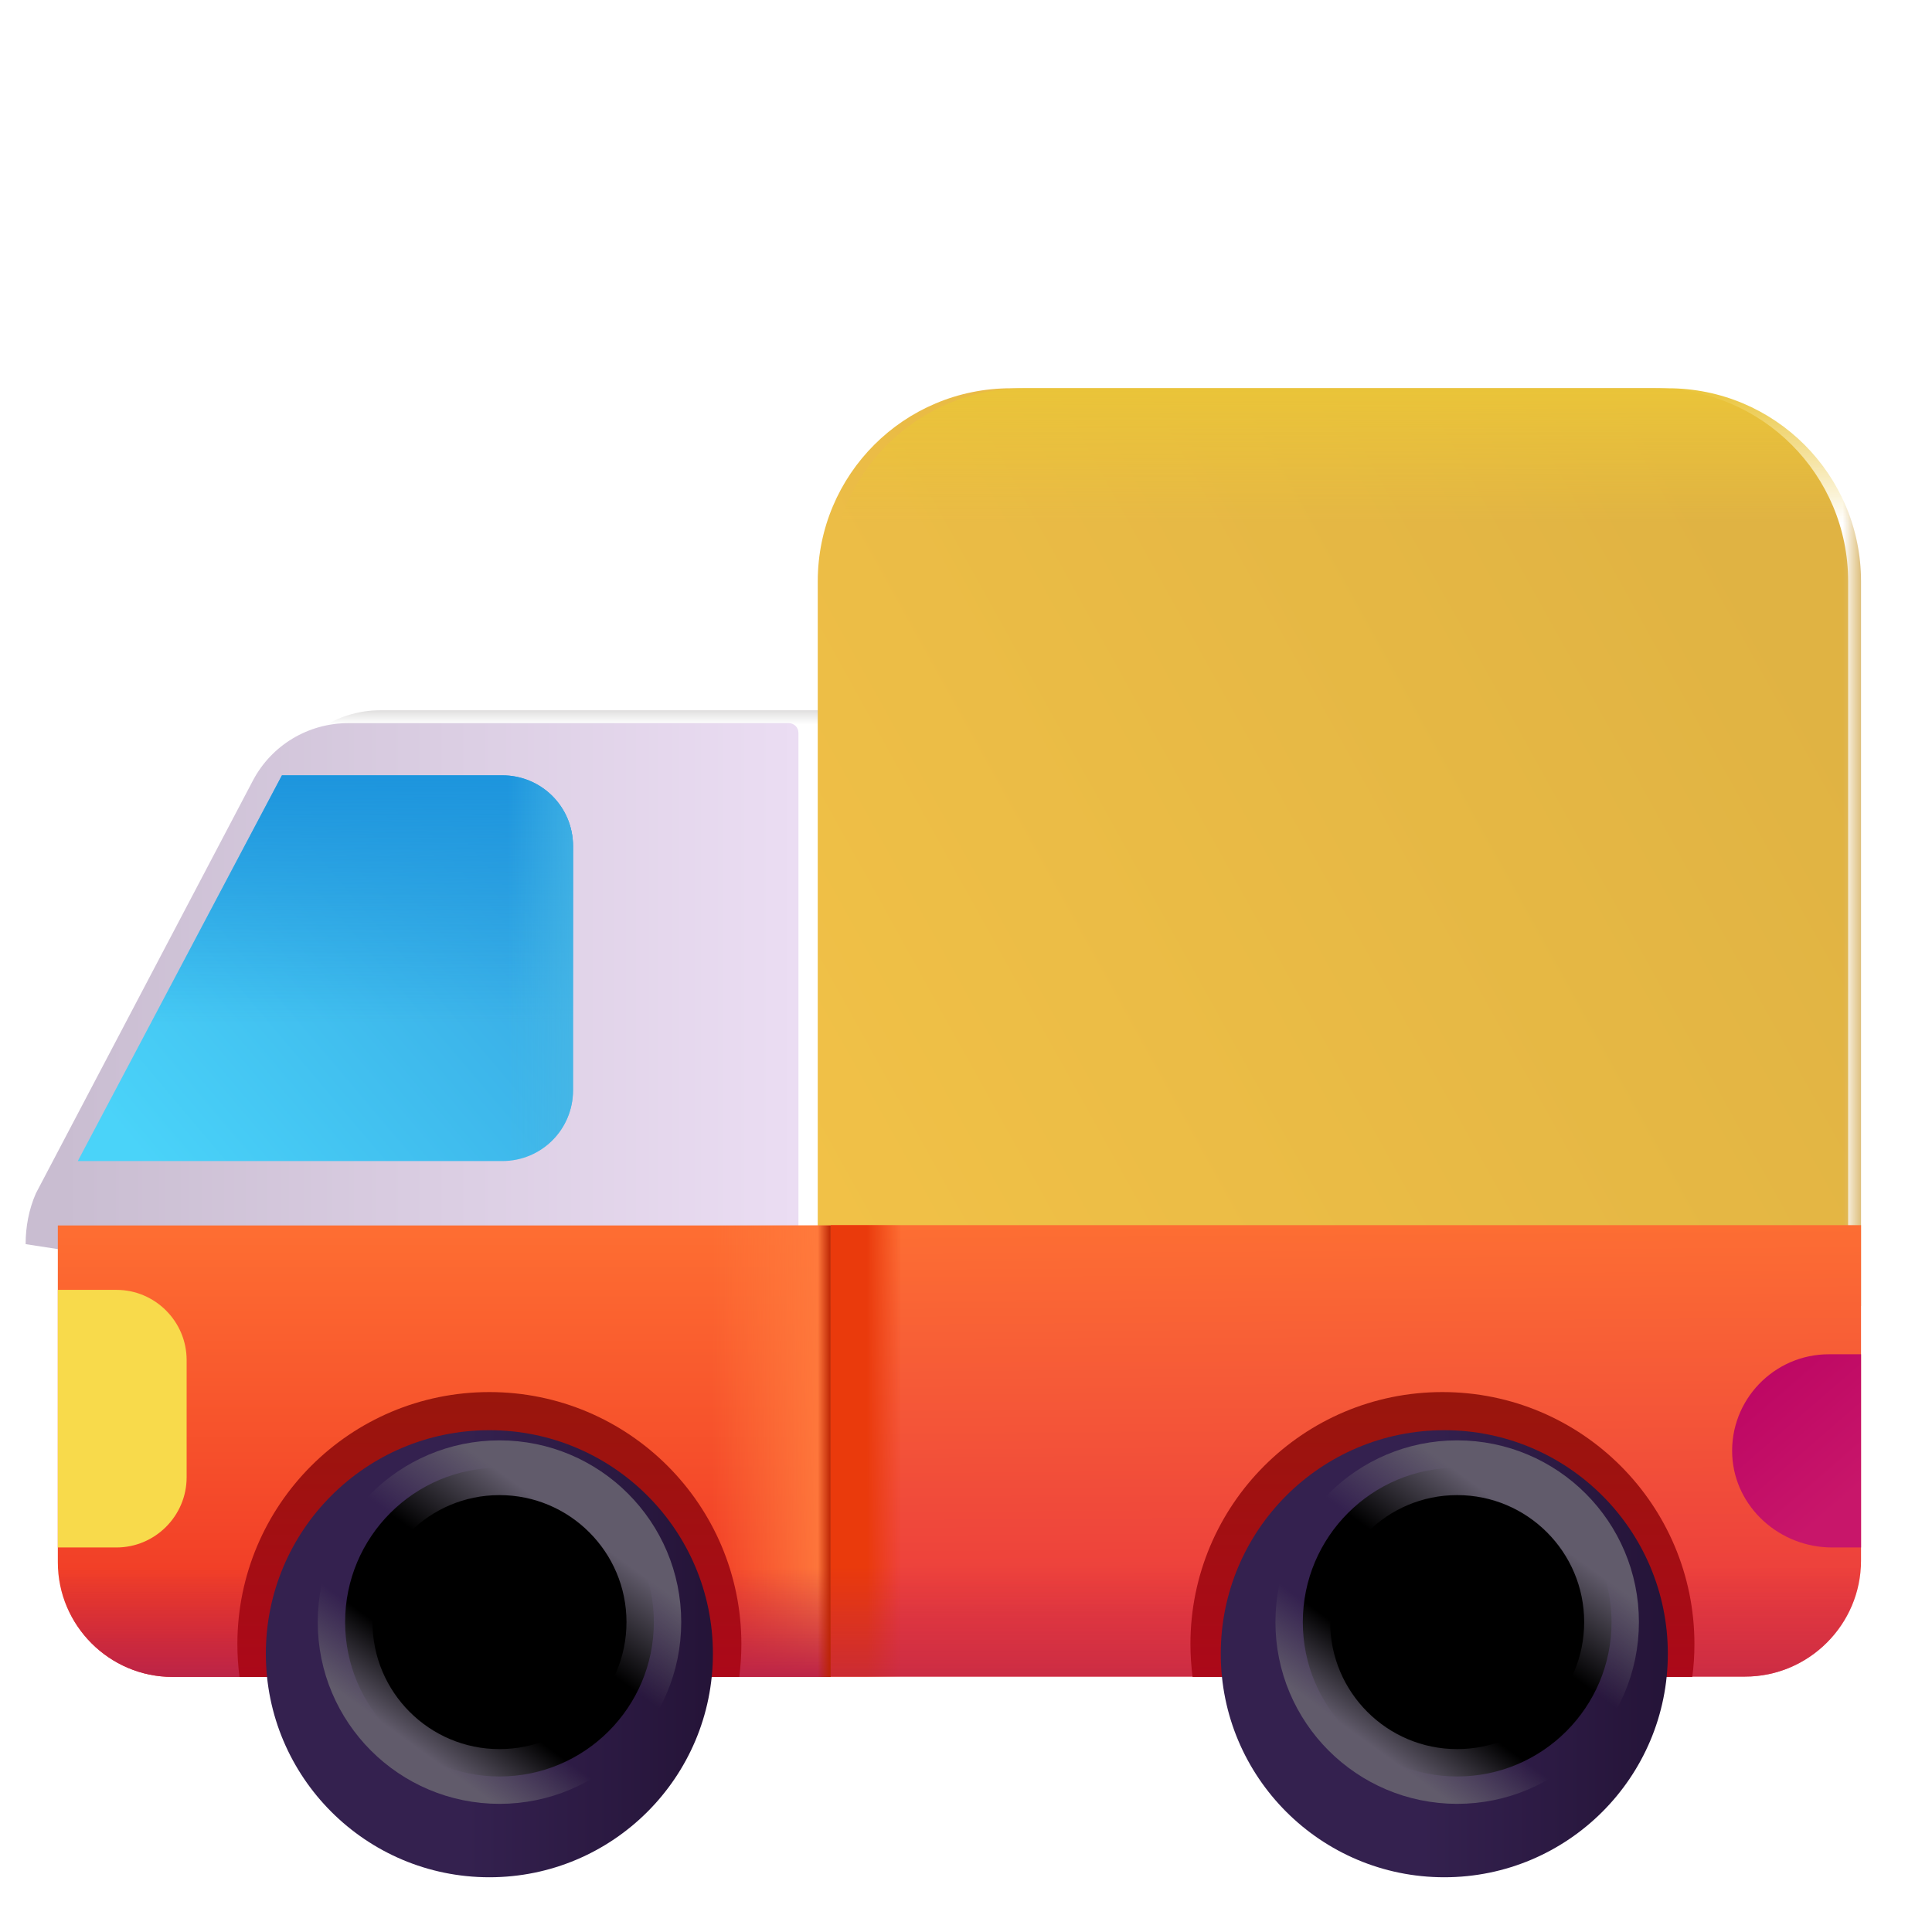 <svg viewBox="1 1 30 30" xmlns="http://www.w3.org/2000/svg">
<g filter="url(#filter0_ii_18_10756)">
<path d="M2.058 19.329L5.428 12.919C5.718 12.369 6.288 12.029 6.908 12.029H13.748C13.831 12.029 13.898 12.096 13.898 12.179V21.966L1.898 20.119C1.898 19.849 1.948 19.579 2.058 19.329Z" fill="url(#paint0_linear_18_10756)"/>
</g>
<path d="M2.058 19.329L5.428 12.919C5.718 12.369 6.288 12.029 6.908 12.029H13.748C13.831 12.029 13.898 12.096 13.898 12.179V21.966L1.898 20.119C1.898 19.849 1.948 19.579 2.058 19.329Z" fill="url(#paint1_linear_18_10756)"/>
<path d="M2.058 19.329L5.428 12.919C5.718 12.369 6.288 12.029 6.908 12.029H13.748C13.831 12.029 13.898 12.096 13.898 12.179V21.966L1.898 20.119C1.898 19.849 1.948 19.579 2.058 19.329Z" fill="url(#paint2_linear_18_10756)"/>
<g filter="url(#filter1_ii_18_10756)">
<path d="M26.898 7.029H16.898C15.238 7.029 13.898 8.369 13.898 10.029V21.28H29.898V10.029C29.898 8.369 28.558 7.029 26.898 7.029Z" fill="url(#paint3_linear_18_10756)"/>
</g>
<path d="M26.898 7.029H16.898C15.238 7.029 13.898 8.369 13.898 10.029V21.28H29.898V10.029C29.898 8.369 28.558 7.029 26.898 7.029Z" fill="url(#paint4_linear_18_10756)"/>
<path d="M26.898 7.029H16.898C15.238 7.029 13.898 8.369 13.898 10.029V21.28H29.898V10.029C29.898 8.369 28.558 7.029 26.898 7.029Z" fill="url(#paint5_linear_18_10756)"/>
<path d="M2.208 19.029H8.798C9.408 19.029 9.898 18.539 9.898 17.929V14.139C9.898 13.529 9.408 13.039 8.798 13.039H5.378L2.208 19.029Z" fill="url(#paint6_linear_18_10756)"/>
<path d="M2.208 19.029H8.798C9.408 19.029 9.898 18.539 9.898 17.929V14.139C9.898 13.529 9.408 13.039 8.798 13.039H5.378L2.208 19.029Z" fill="url(#paint7_linear_18_10756)"/>
<path d="M2.208 19.029H8.798C9.408 19.029 9.898 18.539 9.898 17.929V14.139C9.898 13.529 9.408 13.039 8.798 13.039H5.378L2.208 19.029Z" fill="url(#paint8_linear_18_10756)"/>
<path d="M13.898 27.034V20.024H29.898V25.234C29.898 26.224 29.088 27.034 28.098 27.034H13.898Z" fill="url(#paint9_linear_18_10756)"/>
<path d="M13.898 27.034V20.024H29.898V25.234C29.898 26.224 29.088 27.034 28.098 27.034H13.898Z" fill="url(#paint10_linear_18_10756)"/>
<path d="M13.898 27.034V20.024H29.898V25.234C29.898 26.224 29.088 27.034 28.098 27.034H13.898Z" fill="url(#paint11_linear_18_10756)"/>
<g filter="url(#filter2_ii_18_10756)">
<path d="M23.398 28.029C24.227 28.029 24.898 27.357 24.898 26.529C24.898 25.701 24.227 25.029 23.398 25.029C22.57 25.029 21.898 25.701 21.898 26.529C21.898 27.357 22.57 28.029 23.398 28.029Z" fill="#D9C3F0"/>
</g>
<path d="M29.898 22.029H29.398C28.548 22.029 27.858 22.739 27.898 23.599C27.938 24.409 28.638 25.029 29.448 25.029H29.898V22.029Z" fill="url(#paint12_linear_18_10756)"/>
<path d="M13.898 20.029H1.898V25.259C1.898 26.239 2.698 27.039 3.678 27.039H13.898V20.029Z" fill="url(#paint13_linear_18_10756)"/>
<path d="M13.898 20.029H1.898V25.259C1.898 26.239 2.698 27.039 3.678 27.039H13.898V20.029Z" fill="url(#paint14_linear_18_10756)"/>
<path d="M13.898 20.029H1.898V25.259C1.898 26.239 2.698 27.039 3.678 27.039H13.898V20.029Z" fill="url(#paint15_linear_18_10756)"/>
<path d="M13.898 20.029H1.898V25.259C1.898 26.239 2.698 27.039 3.678 27.039H13.898V20.029Z" fill="url(#paint16_linear_18_10756)"/>
<path fill-rule="evenodd" clip-rule="evenodd" d="M12.479 27.039C12.501 26.872 12.512 26.702 12.512 26.529C12.512 24.368 10.76 22.616 8.599 22.616C6.438 22.616 4.686 24.368 4.686 26.529C4.686 26.702 4.697 26.872 4.719 27.039H12.479Z" fill="url(#paint17_linear_18_10756)"/>
<path fill-rule="evenodd" clip-rule="evenodd" d="M27.278 27.039C27.3 26.872 27.311 26.702 27.311 26.529C27.311 24.368 25.559 22.616 23.398 22.616C21.237 22.616 19.485 24.368 19.485 26.529C19.485 26.702 19.497 26.872 19.518 27.039H27.278Z" fill="url(#paint18_linear_18_10756)"/>
<g filter="url(#filter3_ii_18_10756)">
<path d="M23.427 30C25.344 30 26.898 28.446 26.898 26.529C26.898 24.612 25.344 23.058 23.427 23.058C21.51 23.058 19.956 24.612 19.956 26.529C19.956 28.446 21.51 30 23.427 30Z" fill="url(#paint19_linear_18_10756)"/>
<path d="M23.427 30C25.344 30 26.898 28.446 26.898 26.529C26.898 24.612 25.344 23.058 23.427 23.058C21.51 23.058 19.956 24.612 19.956 26.529C19.956 28.446 21.51 30 23.427 30Z" fill="url(#paint20_radial_18_10756)"/>
</g>
<g filter="url(#filter4_ii_18_10756)">
<path d="M23.429 27.81C24.137 27.81 24.71 27.236 24.71 26.529C24.71 25.821 24.137 25.248 23.429 25.248C22.722 25.248 22.148 25.821 22.148 26.529C22.148 27.236 22.722 27.81 23.429 27.81Z" fill="#D9C3F0"/>
</g>
<path d="M2.808 25.029H1.898V21.029H2.808C3.408 21.029 3.898 21.519 3.898 22.119V23.939C3.898 24.539 3.408 25.029 2.808 25.029Z" fill="#F8DA4B"/>
<g filter="url(#filter5_ii_18_10756)">
<path d="M8.599 30C10.516 30 12.07 28.446 12.07 26.529C12.07 24.612 10.516 23.058 8.599 23.058C6.682 23.058 5.128 24.612 5.128 26.529C5.128 28.446 6.682 30 8.599 30Z" fill="url(#paint21_linear_18_10756)"/>
<path d="M8.599 30C10.516 30 12.07 28.446 12.07 26.529C12.07 24.612 10.516 23.058 8.599 23.058C6.682 23.058 5.128 24.612 5.128 26.529C5.128 28.446 6.682 30 8.599 30Z" fill="url(#paint22_radial_18_10756)"/>
</g>
<g filter="url(#filter6_ii_18_10756)">
<path d="M8.601 27.81C9.309 27.81 9.882 27.236 9.882 26.529C9.882 25.821 9.309 25.248 8.601 25.248C7.893 25.248 7.32 25.821 7.32 26.529C7.32 27.236 7.893 27.81 8.601 27.81Z" fill="#D9C3F0"/>
</g>
<g filter="url(#filter7_f_18_10756)">
<circle cx="8.756" cy="26.188" r="2.397" stroke="url(#paint23_linear_18_10756)" stroke-width="0.85"/>
</g>
<g filter="url(#filter8_f_18_10756)">
<circle cx="23.627" cy="26.188" r="2.397" stroke="url(#paint24_linear_18_10756)" stroke-width="0.85"/>
</g>
<defs>
<filter id="filter0_ii_18_10756" x="1.398" y="12.029" width="13" height="10.137" filterUnits="userSpaceOnUse" color-interpolation-filters="sRGB">
<feFlood flood-opacity="0" result="BackgroundImageFix"/>
<feBlend mode="normal" in="SourceGraphic" in2="BackgroundImageFix" result="shape"/>
<feColorMatrix in="SourceAlpha" type="matrix" values="0 0 0 0 0 0 0 0 0 0 0 0 0 0 0 0 0 0 127 0" result="hardAlpha"/>
<feOffset dx="-1" dy="0.2"/>
<feGaussianBlur stdDeviation="0.25"/>
<feComposite in2="hardAlpha" operator="arithmetic" k2="-1" k3="1"/>
<feColorMatrix type="matrix" values="0 0 0 0 1 0 0 0 0 0.945 0 0 0 0 0.996 0 0 0 1 0"/>
<feBlend mode="normal" in2="shape" result="effect1_innerShadow_18_10756"/>
<feColorMatrix in="SourceAlpha" type="matrix" values="0 0 0 0 0 0 0 0 0 0 0 0 0 0 0 0 0 0 127 0" result="hardAlpha"/>
<feOffset dx="0.5"/>
<feGaussianBlur stdDeviation="0.25"/>
<feComposite in2="hardAlpha" operator="arithmetic" k2="-1" k3="1"/>
<feColorMatrix type="matrix" values="0 0 0 0 0.678 0 0 0 0 0.639 0 0 0 0 0.643 0 0 0 1 0"/>
<feBlend mode="normal" in2="effect1_innerShadow_18_10756" result="effect2_innerShadow_18_10756"/>
</filter>
<filter id="filter1_ii_18_10756" x="13.398" y="7.029" width="17" height="14.251" filterUnits="userSpaceOnUse" color-interpolation-filters="sRGB">
<feFlood flood-opacity="0" result="BackgroundImageFix"/>
<feBlend mode="normal" in="SourceGraphic" in2="BackgroundImageFix" result="shape"/>
<feColorMatrix in="SourceAlpha" type="matrix" values="0 0 0 0 0 0 0 0 0 0 0 0 0 0 0 0 0 0 127 0" result="hardAlpha"/>
<feOffset dx="0.8"/>
<feGaussianBlur stdDeviation="0.25"/>
<feComposite in2="hardAlpha" operator="arithmetic" k2="-1" k3="1"/>
<feColorMatrix type="matrix" values="0 0 0 0 0.784 0 0 0 0 0.616 0 0 0 0 0.259 0 0 0 1 0"/>
<feBlend mode="normal" in2="shape" result="effect1_innerShadow_18_10756"/>
<feColorMatrix in="SourceAlpha" type="matrix" values="0 0 0 0 0 0 0 0 0 0 0 0 0 0 0 0 0 0 127 0" result="hardAlpha"/>
<feOffset dx="-1"/>
<feGaussianBlur stdDeviation="0.25"/>
<feComposite in2="hardAlpha" operator="arithmetic" k2="-1" k3="1"/>
<feColorMatrix type="matrix" values="0 0 0 0 0.91 0 0 0 0 0.757 0 0 0 0 0.275 0 0 0 1 0"/>
<feBlend mode="normal" in2="effect1_innerShadow_18_10756" result="effect2_innerShadow_18_10756"/>
</filter>
<filter id="filter2_ii_18_10756" x="21.848" y="24.979" width="3.1" height="3.1" filterUnits="userSpaceOnUse" color-interpolation-filters="sRGB">
<feFlood flood-opacity="0" result="BackgroundImageFix"/>
<feBlend mode="normal" in="SourceGraphic" in2="BackgroundImageFix" result="shape"/>
<feColorMatrix in="SourceAlpha" type="matrix" values="0 0 0 0 0 0 0 0 0 0 0 0 0 0 0 0 0 0 127 0" result="hardAlpha"/>
<feOffset dx="0.05" dy="-0.05"/>
<feGaussianBlur stdDeviation="0.05"/>
<feComposite in2="hardAlpha" operator="arithmetic" k2="-1" k3="1"/>
<feColorMatrix type="matrix" values="0 0 0 0 0.478 0 0 0 0 0.365 0 0 0 0 0.584 0 0 0 1 0"/>
<feBlend mode="normal" in2="shape" result="effect1_innerShadow_18_10756"/>
<feColorMatrix in="SourceAlpha" type="matrix" values="0 0 0 0 0 0 0 0 0 0 0 0 0 0 0 0 0 0 127 0" result="hardAlpha"/>
<feOffset dx="-0.05" dy="0.05"/>
<feGaussianBlur stdDeviation="0.05"/>
<feComposite in2="hardAlpha" operator="arithmetic" k2="-1" k3="1"/>
<feColorMatrix type="matrix" values="0 0 0 0 0.808 0 0 0 0 0.765 0 0 0 0 0.859 0 0 0 1 0"/>
<feBlend mode="normal" in2="effect1_innerShadow_18_10756" result="effect2_innerShadow_18_10756"/>
</filter>
<filter id="filter3_ii_18_10756" x="19.956" y="23.058" width="6.942" height="7.092" filterUnits="userSpaceOnUse" color-interpolation-filters="sRGB">
<feFlood flood-opacity="0" result="BackgroundImageFix"/>
<feBlend mode="normal" in="SourceGraphic" in2="BackgroundImageFix" result="shape"/>
<feColorMatrix in="SourceAlpha" type="matrix" values="0 0 0 0 0 0 0 0 0 0 0 0 0 0 0 0 0 0 127 0" result="hardAlpha"/>
<feOffset/>
<feGaussianBlur stdDeviation="0.5"/>
<feComposite in2="hardAlpha" operator="arithmetic" k2="-1" k3="1"/>
<feColorMatrix type="matrix" values="0 0 0 0 0.145 0 0 0 0 0.082 0 0 0 0 0.216 0 0 0 1 0"/>
<feBlend mode="normal" in2="shape" result="effect1_innerShadow_18_10756"/>
<feColorMatrix in="SourceAlpha" type="matrix" values="0 0 0 0 0 0 0 0 0 0 0 0 0 0 0 0 0 0 127 0" result="hardAlpha"/>
<feOffset dy="0.15"/>
<feGaussianBlur stdDeviation="0.125"/>
<feComposite in2="hardAlpha" operator="arithmetic" k2="-1" k3="1"/>
<feColorMatrix type="matrix" values="0 0 0 0 0.208 0 0 0 0 0.031 0 0 0 0 0.235 0 0 0 1 0"/>
<feBlend mode="normal" in2="effect1_innerShadow_18_10756" result="effect2_innerShadow_18_10756"/>
</filter>
<filter id="filter4_ii_18_10756" x="22.098" y="25.198" width="2.662" height="2.662" filterUnits="userSpaceOnUse" color-interpolation-filters="sRGB">
<feFlood flood-opacity="0" result="BackgroundImageFix"/>
<feBlend mode="normal" in="SourceGraphic" in2="BackgroundImageFix" result="shape"/>
<feColorMatrix in="SourceAlpha" type="matrix" values="0 0 0 0 0 0 0 0 0 0 0 0 0 0 0 0 0 0 127 0" result="hardAlpha"/>
<feOffset dx="0.05" dy="-0.05"/>
<feGaussianBlur stdDeviation="0.05"/>
<feComposite in2="hardAlpha" operator="arithmetic" k2="-1" k3="1"/>
<feColorMatrix type="matrix" values="0 0 0 0 0.478 0 0 0 0 0.365 0 0 0 0 0.584 0 0 0 1 0"/>
<feBlend mode="normal" in2="shape" result="effect1_innerShadow_18_10756"/>
<feColorMatrix in="SourceAlpha" type="matrix" values="0 0 0 0 0 0 0 0 0 0 0 0 0 0 0 0 0 0 127 0" result="hardAlpha"/>
<feOffset dx="-0.05" dy="0.05"/>
<feGaussianBlur stdDeviation="0.05"/>
<feComposite in2="hardAlpha" operator="arithmetic" k2="-1" k3="1"/>
<feColorMatrix type="matrix" values="0 0 0 0 0.808 0 0 0 0 0.765 0 0 0 0 0.859 0 0 0 1 0"/>
<feBlend mode="normal" in2="effect1_innerShadow_18_10756" result="effect2_innerShadow_18_10756"/>
</filter>
<filter id="filter5_ii_18_10756" x="5.128" y="23.058" width="6.942" height="7.092" filterUnits="userSpaceOnUse" color-interpolation-filters="sRGB">
<feFlood flood-opacity="0" result="BackgroundImageFix"/>
<feBlend mode="normal" in="SourceGraphic" in2="BackgroundImageFix" result="shape"/>
<feColorMatrix in="SourceAlpha" type="matrix" values="0 0 0 0 0 0 0 0 0 0 0 0 0 0 0 0 0 0 127 0" result="hardAlpha"/>
<feOffset/>
<feGaussianBlur stdDeviation="0.5"/>
<feComposite in2="hardAlpha" operator="arithmetic" k2="-1" k3="1"/>
<feColorMatrix type="matrix" values="0 0 0 0 0.145 0 0 0 0 0.082 0 0 0 0 0.216 0 0 0 1 0"/>
<feBlend mode="normal" in2="shape" result="effect1_innerShadow_18_10756"/>
<feColorMatrix in="SourceAlpha" type="matrix" values="0 0 0 0 0 0 0 0 0 0 0 0 0 0 0 0 0 0 127 0" result="hardAlpha"/>
<feOffset dy="0.15"/>
<feGaussianBlur stdDeviation="0.125"/>
<feComposite in2="hardAlpha" operator="arithmetic" k2="-1" k3="1"/>
<feColorMatrix type="matrix" values="0 0 0 0 0.208 0 0 0 0 0.031 0 0 0 0 0.235 0 0 0 1 0"/>
<feBlend mode="normal" in2="effect1_innerShadow_18_10756" result="effect2_innerShadow_18_10756"/>
</filter>
<filter id="filter6_ii_18_10756" x="7.27" y="25.198" width="2.662" height="2.662" filterUnits="userSpaceOnUse" color-interpolation-filters="sRGB">
<feFlood flood-opacity="0" result="BackgroundImageFix"/>
<feBlend mode="normal" in="SourceGraphic" in2="BackgroundImageFix" result="shape"/>
<feColorMatrix in="SourceAlpha" type="matrix" values="0 0 0 0 0 0 0 0 0 0 0 0 0 0 0 0 0 0 127 0" result="hardAlpha"/>
<feOffset dx="0.05" dy="-0.05"/>
<feGaussianBlur stdDeviation="0.05"/>
<feComposite in2="hardAlpha" operator="arithmetic" k2="-1" k3="1"/>
<feColorMatrix type="matrix" values="0 0 0 0 0.478 0 0 0 0 0.365 0 0 0 0 0.584 0 0 0 1 0"/>
<feBlend mode="normal" in2="shape" result="effect1_innerShadow_18_10756"/>
<feColorMatrix in="SourceAlpha" type="matrix" values="0 0 0 0 0 0 0 0 0 0 0 0 0 0 0 0 0 0 127 0" result="hardAlpha"/>
<feOffset dx="-0.05" dy="0.05"/>
<feGaussianBlur stdDeviation="0.05"/>
<feComposite in2="hardAlpha" operator="arithmetic" k2="-1" k3="1"/>
<feColorMatrix type="matrix" values="0 0 0 0 0.808 0 0 0 0 0.765 0 0 0 0 0.859 0 0 0 1 0"/>
<feBlend mode="normal" in2="effect1_innerShadow_18_10756" result="effect2_innerShadow_18_10756"/>
</filter>
<filter id="filter7_f_18_10756" x="5.184" y="22.616" width="7.143" height="7.143" filterUnits="userSpaceOnUse" color-interpolation-filters="sRGB">
<feFlood flood-opacity="0" result="BackgroundImageFix"/>
<feBlend mode="normal" in="SourceGraphic" in2="BackgroundImageFix" result="shape"/>
<feGaussianBlur stdDeviation="0.375" result="effect1_foregroundBlur_18_10756"/>
</filter>
<filter id="filter8_f_18_10756" x="20.055" y="22.616" width="7.143" height="7.143" filterUnits="userSpaceOnUse" color-interpolation-filters="sRGB">
<feFlood flood-opacity="0" result="BackgroundImageFix"/>
<feBlend mode="normal" in="SourceGraphic" in2="BackgroundImageFix" result="shape"/>
<feGaussianBlur stdDeviation="0.375" result="effect1_foregroundBlur_18_10756"/>
</filter>
<linearGradient id="paint0_linear_18_10756" x1="2.461" y1="16.073" x2="13.898" y2="16.073" gradientUnits="userSpaceOnUse">
<stop stop-color="#C9BDD1"/>
<stop offset="1" stop-color="#EBDDF3"/>
</linearGradient>
<linearGradient id="paint1_linear_18_10756" x1="8.501" y1="11.865" x2="8.501" y2="12.632" gradientUnits="userSpaceOnUse">
<stop stop-color="#C8C6C5"/>
<stop offset="0.495" stop-color="#C8C6C5" stop-opacity="0"/>
</linearGradient>
<linearGradient id="paint2_linear_18_10756" x1="13.898" y1="15.81" x2="13.692" y2="15.81" gradientUnits="userSpaceOnUse">
<stop stop-color="#604114"/>
<stop offset="1" stop-color="#604114" stop-opacity="0"/>
</linearGradient>
<linearGradient id="paint3_linear_18_10756" x1="14.659" y1="21.026" x2="29.898" y2="12.585" gradientUnits="userSpaceOnUse">
<stop stop-color="#F1C147"/>
<stop offset="1" stop-color="#E0B343"/>
</linearGradient>
<linearGradient id="paint4_linear_18_10756" x1="21.898" y1="7.029" x2="21.898" y2="9.119" gradientUnits="userSpaceOnUse">
<stop stop-color="#EAC439"/>
<stop offset="1" stop-color="#EAC439" stop-opacity="0"/>
</linearGradient>
<linearGradient id="paint5_linear_18_10756" x1="29.898" y1="15.154" x2="29.609" y2="15.154" gradientUnits="userSpaceOnUse">
<stop stop-color="#DDBE7A"/>
<stop offset="1" stop-color="#DDBE7A" stop-opacity="0"/>
</linearGradient>
<linearGradient id="paint6_linear_18_10756" x1="9.336" y1="13.904" x2="3.273" y2="19.029" gradientUnits="userSpaceOnUse">
<stop stop-color="#35A5E2"/>
<stop offset="1" stop-color="#4AD3F9"/>
</linearGradient>
<linearGradient id="paint7_linear_18_10756" x1="6.053" y1="13.039" x2="6.053" y2="16.869" gradientUnits="userSpaceOnUse">
<stop stop-color="#1D95DD"/>
<stop offset="1" stop-color="#1D95DD" stop-opacity="0"/>
</linearGradient>
<linearGradient id="paint8_linear_18_10756" x1="10.312" y1="16.552" x2="8.883" y2="16.552" gradientUnits="userSpaceOnUse">
<stop stop-color="#48B8E6"/>
<stop offset="1" stop-color="#48B8E6" stop-opacity="0"/>
</linearGradient>
<linearGradient id="paint9_linear_18_10756" x1="18.728" y1="20.024" x2="18.773" y2="26.091" gradientUnits="userSpaceOnUse">
<stop stop-color="#FD6E33"/>
<stop offset="1" stop-color="#EB3C3D"/>
</linearGradient>
<linearGradient id="paint10_linear_18_10756" x1="13.898" y1="22.614" x2="14.999" y2="22.614" gradientUnits="userSpaceOnUse">
<stop offset="0.513" stop-color="#EA3A0C"/>
<stop offset="1" stop-color="#EA3A0C" stop-opacity="0"/>
</linearGradient>
<linearGradient id="paint11_linear_18_10756" x1="21.898" y1="27.899" x2="21.898" y2="25.336" gradientUnits="userSpaceOnUse">
<stop stop-color="#BC2447"/>
<stop offset="1" stop-color="#BC2447" stop-opacity="0"/>
</linearGradient>
<linearGradient id="paint12_linear_18_10756" x1="27.896" y1="22.591" x2="29.492" y2="24.435" gradientUnits="userSpaceOnUse">
<stop stop-color="#BD0663"/>
<stop offset="1" stop-color="#C8166A"/>
</linearGradient>
<linearGradient id="paint13_linear_18_10756" x1="7.898" y1="19.591" x2="7.898" y2="27.039" gradientUnits="userSpaceOnUse">
<stop stop-color="#FF7233"/>
<stop offset="1" stop-color="#EE3124"/>
</linearGradient>
<linearGradient id="paint14_linear_18_10756" x1="13.898" y1="23.685" x2="12.054" y2="23.685" gradientUnits="userSpaceOnUse">
<stop stop-color="#FF7B3D"/>
<stop offset="1" stop-color="#FF7B3D" stop-opacity="0"/>
</linearGradient>
<linearGradient id="paint15_linear_18_10756" x1="7.898" y1="27.039" x2="7.898" y2="25.341" gradientUnits="userSpaceOnUse">
<stop stop-color="#BC2447"/>
<stop offset="1" stop-color="#BC2447" stop-opacity="0"/>
</linearGradient>
<linearGradient id="paint16_linear_18_10756" x1="13.898" y1="22.696" x2="13.692" y2="22.696" gradientUnits="userSpaceOnUse">
<stop stop-color="#BC2303"/>
<stop offset="1" stop-color="#BC2303" stop-opacity="0"/>
</linearGradient>
<linearGradient id="paint17_linear_18_10756" x1="8.599" y1="22.616" x2="8.599" y2="27.039" gradientUnits="userSpaceOnUse">
<stop stop-color="#99160C"/>
<stop offset="1" stop-color="#AC0819"/>
</linearGradient>
<linearGradient id="paint18_linear_18_10756" x1="23.398" y1="22.616" x2="23.398" y2="27.039" gradientUnits="userSpaceOnUse">
<stop stop-color="#99160C"/>
<stop offset="1" stop-color="#AC0819"/>
</linearGradient>
<linearGradient id="paint19_linear_18_10756" x1="21.827" y1="25.656" x2="27.04" y2="25.656" gradientUnits="userSpaceOnUse">
<stop offset="0.239" stop-color="#34214F"/>
<stop offset="1" stop-color="#241337"/>
</linearGradient>
<radialGradient id="paint20_radial_18_10756" cx="0" cy="0" r="1" gradientUnits="userSpaceOnUse" gradientTransform="translate(23.427 26.218) rotate(-65.537) scale(1.894 1.978)">
<stop offset="0.523" stop-color="#2D114D"/>
<stop offset="1" stop-color="#2B1249" stop-opacity="0"/>
</radialGradient>
<linearGradient id="paint21_linear_18_10756" x1="6.998" y1="25.656" x2="12.212" y2="25.656" gradientUnits="userSpaceOnUse">
<stop offset="0.239" stop-color="#34214F"/>
<stop offset="1" stop-color="#241337"/>
</linearGradient>
<radialGradient id="paint22_radial_18_10756" cx="0" cy="0" r="1" gradientUnits="userSpaceOnUse" gradientTransform="translate(8.599 26.218) rotate(-65.537) scale(1.894 1.978)">
<stop offset="0.523" stop-color="#2D114D"/>
<stop offset="1" stop-color="#2B1249" stop-opacity="0"/>
</radialGradient>
<linearGradient id="paint23_linear_18_10756" x1="10.061" y1="24.286" x2="7.15" y2="28.307" gradientUnits="userSpaceOnUse">
<stop offset="0.083" stop-color="#615B6B"/>
<stop offset="0.391" stop-color="#615B6B" stop-opacity="0"/>
<stop offset="0.692" stop-color="#615B6B" stop-opacity="0"/>
<stop offset="0.935" stop-color="#615B6B"/>
</linearGradient>
<linearGradient id="paint24_linear_18_10756" x1="24.933" y1="24.286" x2="22.021" y2="28.307" gradientUnits="userSpaceOnUse">
<stop offset="0.083" stop-color="#615B6B"/>
<stop offset="0.391" stop-color="#615B6B" stop-opacity="0"/>
<stop offset="0.692" stop-color="#615B6B" stop-opacity="0"/>
<stop offset="0.935" stop-color="#615B6B"/>
</linearGradient>
</defs>
</svg>
